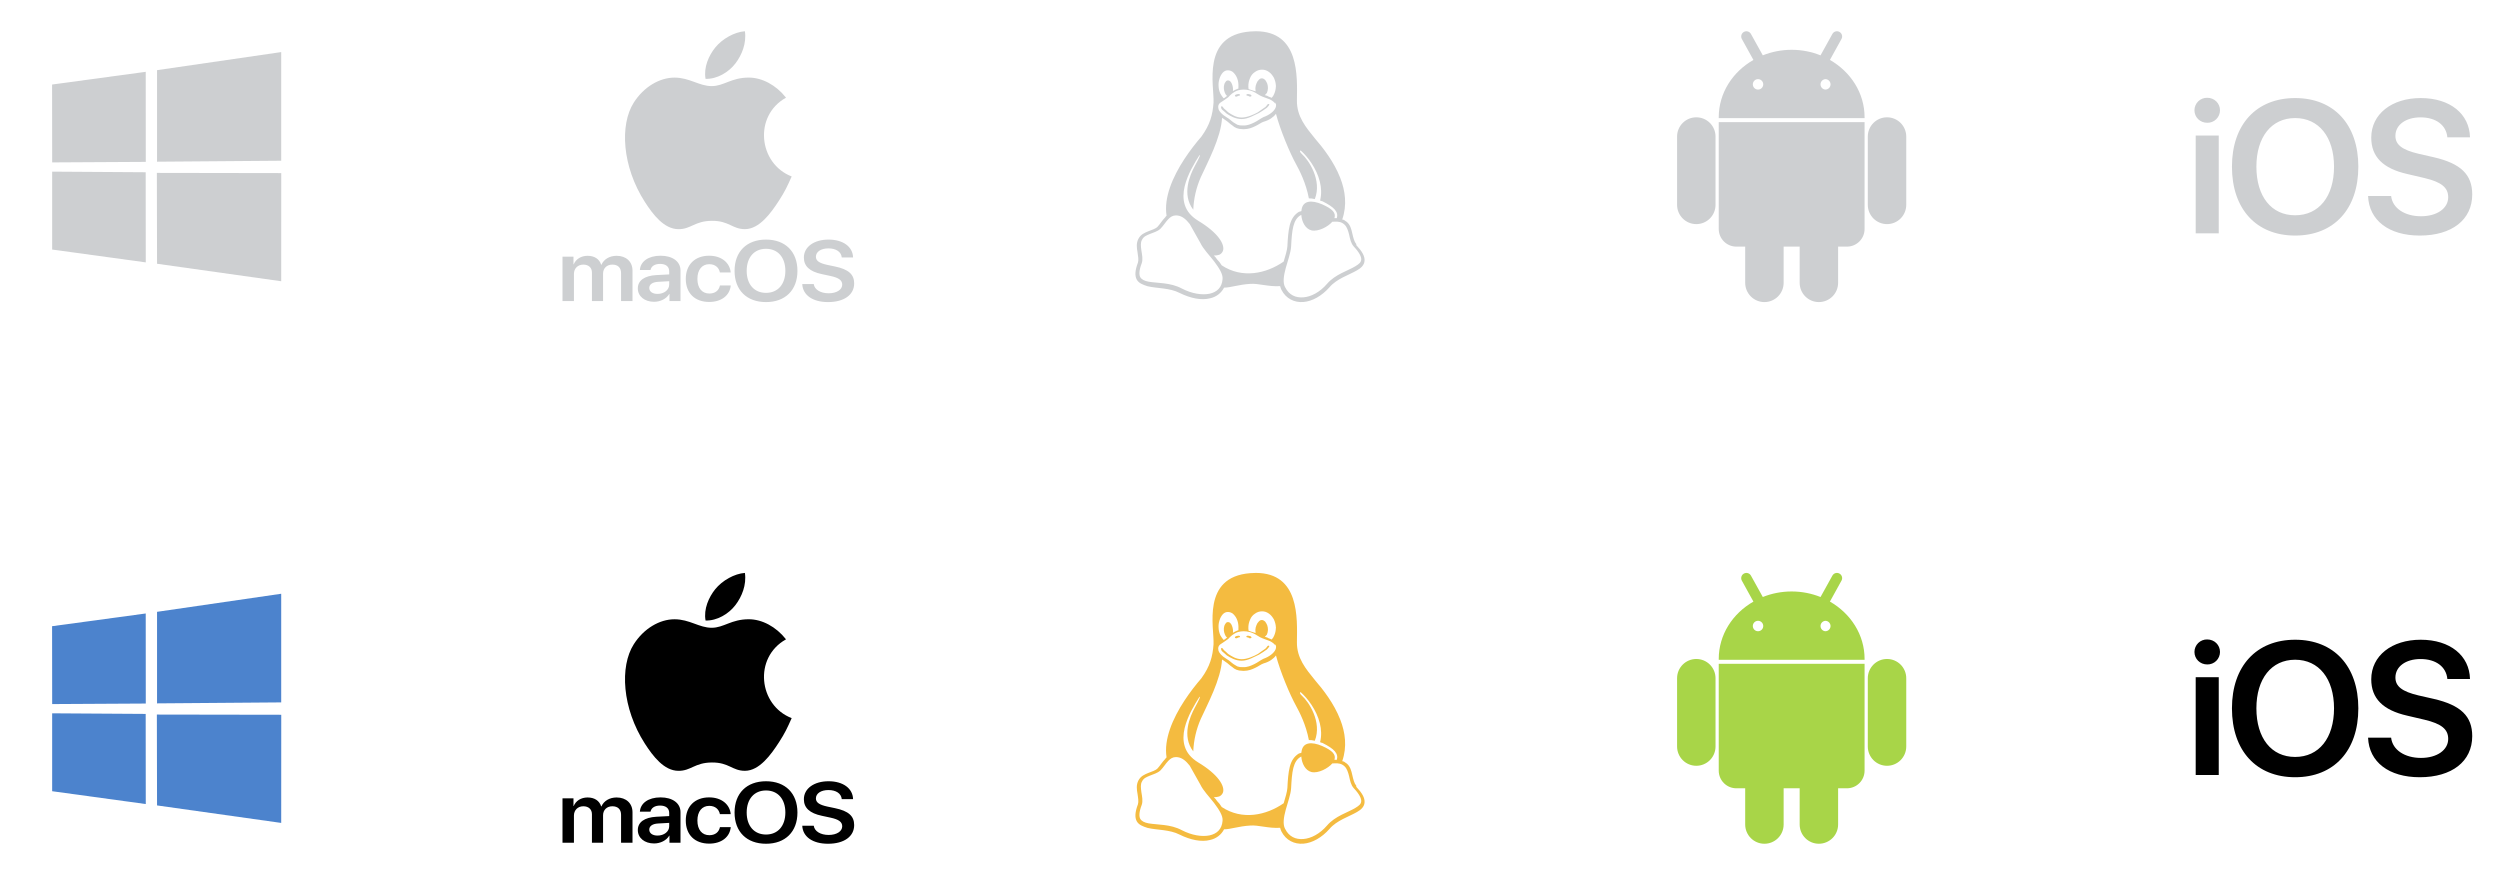 <svg width="240" height="84" viewBox="0 0 240 84" fill="none" xmlns="http://www.w3.org/2000/svg">
<path d="M5 8.115L13.99 6.894L13.995 15.54L5.009 15.591L5 8.115ZM13.986 16.536L13.994 25.189L5.007 23.957V16.477L13.986 16.536ZM15.076 6.735L26.996 5V15.43L15.076 15.524V6.735ZM27 16.618L26.996 27L15.076 25.321L15.059 16.598L27 16.618Z" fill="#CDCFD1"/>
<path d="M76 16.94C75.562 17.929 75.353 18.371 74.791 19.245C74.006 20.465 72.898 21.987 71.527 21.998C70.308 22.008 69.993 21.186 68.339 21.199C66.685 21.208 66.34 22.012 65.12 22C63.749 21.987 62.7 20.616 61.914 19.398C59.717 15.982 59.485 11.978 60.843 9.848C61.803 8.337 63.324 7.45 64.751 7.45C66.205 7.45 67.119 8.266 68.322 8.266C69.488 8.266 70.198 7.448 71.88 7.448C73.151 7.448 74.496 8.155 75.457 9.375C72.314 11.133 72.824 15.714 76 16.94ZM70.604 6.085C71.215 5.283 71.679 4.153 71.511 3C70.513 3.069 69.346 3.72 68.664 4.562C68.046 5.329 67.534 6.468 67.734 7.57C68.823 7.606 69.95 6.944 70.604 6.085Z" fill="#CDCFD1"/>
<path d="M54 28.903H55.098V26.292C55.098 25.777 55.468 25.402 55.998 25.402C56.509 25.402 56.826 25.696 56.826 26.171V28.903H57.894V26.267C57.894 25.756 58.255 25.402 58.784 25.402C59.322 25.402 59.622 25.7 59.622 26.223V28.903H60.72V25.978C60.72 25.125 60.116 24.557 59.194 24.557C58.52 24.557 57.964 24.887 57.739 25.415H57.713C57.541 24.867 57.069 24.557 56.407 24.557C55.773 24.557 55.279 24.883 55.076 25.378H55.054V24.638H54L54 28.903ZM63.123 28.215C62.647 28.215 62.329 27.994 62.329 27.644C62.329 27.306 62.634 27.088 63.163 27.056L64.243 26.996V27.322C64.243 27.837 63.745 28.215 63.123 28.215ZM62.792 28.972C63.392 28.972 63.978 28.686 64.248 28.223H64.269V28.903H65.328V25.966C65.328 25.109 64.574 24.549 63.414 24.549C62.224 24.549 61.478 25.121 61.43 25.917H62.449C62.519 25.563 62.85 25.334 63.37 25.334C63.912 25.334 64.243 25.591 64.243 26.038V26.344L63.008 26.408C61.871 26.473 61.231 26.927 61.231 27.684C61.231 28.453 61.889 28.972 62.792 28.972ZM70.147 26.159C70.072 25.262 69.309 24.549 68.075 24.549C66.717 24.549 65.835 25.406 65.835 26.77C65.835 28.155 66.717 28.988 68.084 28.988C69.257 28.988 70.064 28.36 70.152 27.406H69.115C69.014 27.889 68.653 28.179 68.097 28.179C67.4 28.179 66.951 27.664 66.951 26.77C66.951 25.893 67.396 25.362 68.088 25.362C68.675 25.362 69.023 25.704 69.111 26.159L70.147 26.159ZM73.538 23C71.682 23 70.518 24.155 70.518 26.002C70.518 27.849 71.682 29 73.538 29C75.39 29 76.554 27.849 76.554 26.002C76.554 24.155 75.39 23 73.538 23ZM73.538 23.885C74.671 23.885 75.395 24.706 75.395 26.002C75.395 27.294 74.671 28.115 73.538 28.115C72.401 28.115 71.682 27.294 71.682 26.002C71.682 24.706 72.401 23.885 73.538 23.885ZM77.017 27.27C77.066 28.34 78.027 29 79.491 29C81.03 29 82 28.308 82 27.205C82 26.34 81.453 25.853 80.161 25.584L79.429 25.431C78.649 25.262 78.327 25.036 78.327 24.65C78.327 24.167 78.812 23.845 79.531 23.845C80.258 23.845 80.757 24.171 80.809 24.714H81.894C81.868 23.692 80.942 23 79.54 23C78.155 23 77.172 23.696 77.172 24.726C77.172 25.555 77.727 26.07 78.9 26.316L79.725 26.493C80.527 26.666 80.853 26.907 80.853 27.326C80.853 27.809 80.32 28.155 79.553 28.155C78.777 28.155 78.19 27.805 78.12 27.27H77.017Z" fill="#CDCFD1"/>
<path d="M120.56 3C120.388 3 120.21 3.009 120.027 3.023C115.324 3.383 116.572 8.23 116.5 9.845C116.415 11.029 116.167 11.962 115.331 13.118C114.346 14.256 112.964 16.097 112.309 18.015C112 18.916 111.853 19.839 111.99 20.711C111.938 20.751 111.896 20.801 111.866 20.858C111.577 21.148 111.366 21.509 111.129 21.766C110.908 21.982 110.59 22.056 110.243 22.2C109.894 22.347 109.511 22.491 109.281 22.937C109.181 23.141 109.13 23.363 109.134 23.588C109.134 23.804 109.165 24.023 109.196 24.169C109.26 24.601 109.325 24.959 109.239 25.22C108.963 25.956 108.929 26.461 109.122 26.828C109.316 27.19 109.718 27.336 110.167 27.479C111.069 27.696 112.292 27.626 113.255 28.128C114.285 28.634 115.331 28.855 116.165 28.637C116.751 28.513 117.245 28.136 117.51 27.614C118.163 27.61 118.878 27.322 120.024 27.252C120.802 27.189 121.775 27.541 122.893 27.468C122.92 27.614 122.963 27.683 123.019 27.829L123.023 27.833C123.458 28.675 124.261 29.059 125.119 28.993C125.977 28.928 126.89 28.412 127.63 27.578C128.332 26.749 129.503 26.404 130.276 25.95C130.663 25.734 130.976 25.442 130.998 25.026C131.024 24.593 130.777 24.146 130.204 23.534V23.429L130.2 23.426C130.011 23.209 129.922 22.846 129.824 22.423C129.73 21.988 129.622 21.571 129.277 21.29H129.274C129.208 21.231 129.137 21.217 129.064 21.143C129.002 21.101 128.929 21.077 128.853 21.074C129.333 19.69 129.147 18.312 128.661 17.073C128.068 15.545 127.031 14.215 126.241 13.3C125.355 12.211 124.487 11.18 124.504 9.65C124.534 7.319 124.767 3.006 120.56 3ZM121.149 6.688H121.163C121.4 6.688 121.604 6.756 121.813 6.903C122.026 7.049 122.18 7.263 122.302 7.48C122.419 7.761 122.478 7.978 122.486 8.265C122.486 8.243 122.493 8.221 122.493 8.201V8.313C122.491 8.306 122.489 8.298 122.489 8.291L122.484 8.265C122.482 8.528 122.425 8.788 122.317 9.029C122.265 9.165 122.185 9.289 122.08 9.392C122.049 9.375 122.016 9.36 121.982 9.347C121.866 9.298 121.761 9.277 121.665 9.203C121.586 9.172 121.505 9.148 121.422 9.131C121.476 9.067 121.583 8.987 121.624 8.917C121.683 8.778 121.715 8.631 121.722 8.481V8.461C121.725 8.314 121.702 8.167 121.654 8.027C121.604 7.881 121.542 7.81 121.451 7.666C121.357 7.594 121.265 7.523 121.153 7.523H121.136C121.032 7.523 120.94 7.555 120.844 7.666C120.738 7.766 120.66 7.89 120.616 8.027C120.557 8.165 120.523 8.312 120.516 8.461V8.481C120.518 8.578 120.525 8.675 120.538 8.771C120.323 8.698 120.051 8.624 119.863 8.552C119.852 8.48 119.845 8.408 119.843 8.336V8.314C119.834 8.028 119.891 7.744 120.01 7.481C120.101 7.244 120.268 7.042 120.488 6.904C120.678 6.764 120.91 6.688 121.149 6.688ZM117.853 6.752H117.893C118.051 6.752 118.194 6.804 118.337 6.899C118.5 7.038 118.631 7.211 118.72 7.402C118.82 7.618 118.877 7.837 118.89 8.125V8.129C118.898 8.274 118.897 8.347 118.888 8.417V8.504C118.855 8.512 118.826 8.524 118.796 8.53C118.627 8.59 118.491 8.676 118.358 8.747C118.372 8.65 118.373 8.553 118.362 8.457V8.441C118.348 8.297 118.318 8.226 118.271 8.08C118.236 7.97 118.172 7.87 118.086 7.791C118.058 7.767 118.026 7.748 117.991 7.736C117.956 7.724 117.919 7.72 117.882 7.722H117.859C117.78 7.728 117.714 7.766 117.652 7.865C117.581 7.949 117.535 8.05 117.518 8.157C117.488 8.274 117.48 8.396 117.493 8.516V8.531C117.506 8.677 117.534 8.749 117.583 8.893C117.633 9.038 117.691 9.11 117.767 9.183C117.779 9.193 117.79 9.203 117.804 9.209C117.726 9.271 117.674 9.285 117.609 9.357C117.567 9.392 117.517 9.418 117.463 9.43C117.347 9.295 117.245 9.149 117.157 8.995C117.052 8.767 116.993 8.522 116.984 8.272C116.966 8.028 116.996 7.782 117.073 7.549C117.135 7.336 117.242 7.138 117.388 6.969C117.531 6.825 117.678 6.752 117.853 6.752ZM119.379 8.6C119.747 8.6 120.193 8.671 120.731 9.033C121.057 9.249 121.313 9.324 121.902 9.54H121.906C122.189 9.687 122.356 9.828 122.437 9.972V9.83C122.477 9.909 122.5 9.995 122.503 10.083C122.506 10.17 122.49 10.258 122.455 10.339C122.318 10.676 121.881 11.037 121.271 11.252V11.254C120.973 11.401 120.714 11.615 120.409 11.758C120.102 11.904 119.755 12.074 119.283 12.047C119.114 12.056 118.944 12.031 118.785 11.975C118.661 11.909 118.542 11.838 118.426 11.76C118.209 11.614 118.022 11.401 117.745 11.257V11.251H117.74C117.295 10.985 117.054 10.697 116.977 10.481C116.9 10.191 116.971 9.973 117.191 9.831C117.441 9.685 117.614 9.537 117.729 9.467C117.844 9.387 117.888 9.357 117.925 9.325H117.927V9.322C118.115 9.103 118.412 8.814 118.86 8.671C119.015 8.632 119.187 8.6 119.379 8.6ZM122.493 10.922C122.893 12.457 123.825 14.686 124.425 15.767C124.743 16.346 125.376 17.564 125.651 19.043C125.824 19.038 126.017 19.062 126.222 19.112C126.94 17.302 125.614 15.357 125.01 14.816C124.764 14.598 124.752 14.453 124.873 14.453C125.528 15.032 126.392 16.156 126.705 17.44C126.848 18.019 126.881 18.636 126.728 19.249C126.802 19.279 126.878 19.315 126.956 19.321C128.104 19.9 128.528 20.337 128.325 20.986V20.94C128.257 20.936 128.191 20.94 128.123 20.94H128.106C128.274 20.434 127.904 20.046 126.921 19.614C125.903 19.181 125.09 19.25 124.951 20.118C124.943 20.164 124.938 20.189 124.932 20.264C124.856 20.289 124.777 20.321 124.699 20.333C124.221 20.623 123.963 21.058 123.817 21.619C123.673 22.196 123.628 22.871 123.589 23.644V23.647C123.566 24.009 123.399 24.555 123.234 25.11C121.565 26.272 119.251 26.776 117.283 25.472C117.159 25.262 117.009 25.068 116.835 24.895C116.752 24.76 116.649 24.638 116.529 24.533C116.732 24.533 116.905 24.502 117.047 24.46C117.207 24.388 117.332 24.259 117.396 24.099C117.516 23.809 117.396 23.343 117.012 22.839C116.628 22.333 115.976 21.761 115.023 21.191C114.322 20.759 113.926 20.249 113.743 19.679C113.56 19.1 113.584 18.504 113.726 17.897C113.999 16.738 114.698 15.611 115.144 14.904C115.263 14.834 115.185 15.05 114.69 15.959C114.249 16.773 113.42 18.664 114.554 20.134C114.597 19.061 114.841 18.006 115.274 17.018C115.902 15.634 117.214 13.223 117.317 11.312C117.37 11.351 117.558 11.458 117.639 11.531C117.881 11.675 118.061 11.891 118.295 12.034C118.53 12.252 118.826 12.397 119.27 12.397C119.313 12.4 119.353 12.404 119.393 12.404C119.851 12.404 120.204 12.259 120.501 12.113C120.824 11.968 121.081 11.752 121.325 11.68H121.33C121.85 11.534 122.261 11.245 122.493 10.922ZM124.925 20.626C124.967 21.277 125.307 21.974 125.907 22.117C126.561 22.262 127.502 21.757 127.9 21.289L128.134 21.279C128.485 21.27 128.776 21.29 129.077 21.568L129.08 21.571C129.311 21.787 129.419 22.146 129.515 22.52C129.61 22.955 129.686 23.365 129.97 23.675C130.511 24.246 130.688 24.656 130.678 24.91L130.681 24.903V24.923L130.678 24.91C130.661 25.194 130.472 25.339 130.124 25.555C129.423 25.989 128.181 26.326 127.39 27.255C126.702 28.053 125.864 28.489 125.125 28.545C124.386 28.603 123.748 28.329 123.373 27.573L123.368 27.569C123.134 27.135 123.234 26.459 123.43 25.739C123.626 25.015 123.906 24.282 123.945 23.683C123.986 22.909 124.03 22.236 124.162 21.718C124.296 21.214 124.505 20.854 124.875 20.652L124.925 20.628V20.626ZM112.892 20.679H112.903C112.962 20.679 113.02 20.684 113.078 20.694C113.496 20.753 113.863 21.055 114.216 21.509L115.229 23.311L115.232 23.314C115.502 23.892 116.071 24.467 116.555 25.089C117.038 25.736 117.412 26.314 117.366 26.789V26.796C117.303 27.602 116.833 28.04 116.114 28.198C115.397 28.344 114.423 28.2 113.449 27.695C112.372 27.114 111.093 27.187 110.271 27.043C109.86 26.971 109.591 26.825 109.466 26.608C109.343 26.393 109.34 25.957 109.603 25.276V25.273L109.605 25.27C109.735 24.908 109.639 24.454 109.575 24.057C109.514 23.623 109.483 23.289 109.623 23.039C109.801 22.677 110.064 22.607 110.39 22.462C110.718 22.316 111.103 22.243 111.409 21.954H111.411V21.951C111.696 21.66 111.906 21.299 112.154 21.043C112.366 20.825 112.577 20.679 112.892 20.679ZM120.857 10.849C120.373 11.067 119.806 11.429 119.202 11.429C118.599 11.429 118.123 11.14 117.779 10.924C117.606 10.779 117.467 10.634 117.363 10.561C117.18 10.416 117.202 10.199 117.28 10.199C117.402 10.217 117.424 10.346 117.502 10.417C117.609 10.489 117.741 10.633 117.903 10.778C118.227 10.994 118.66 11.284 119.201 11.284C119.74 11.284 120.372 10.994 120.756 10.779C120.973 10.633 121.251 10.417 121.477 10.273C121.651 10.125 121.643 9.983 121.788 9.983C121.931 10 121.826 10.128 121.624 10.343C121.377 10.525 121.121 10.694 120.856 10.85V10.849H120.857ZM119.654 9.133V9.11C119.647 9.089 119.668 9.064 119.686 9.055C119.768 9.009 119.886 9.026 119.975 9.06C120.045 9.06 120.153 9.132 120.142 9.206C120.135 9.259 120.047 9.277 119.992 9.277C119.931 9.277 119.889 9.231 119.835 9.204C119.777 9.184 119.673 9.195 119.654 9.133ZM119.041 9.133C119.018 9.196 118.915 9.186 118.856 9.205C118.804 9.232 118.76 9.279 118.701 9.279C118.644 9.279 118.555 9.258 118.549 9.205C118.539 9.133 118.647 9.061 118.716 9.061C118.806 9.027 118.92 9.01 119.004 9.055C119.025 9.065 119.044 9.088 119.037 9.11V9.132H119.041V9.133Z" fill="#CDCFD1"/>
<path d="M181.154 11.262C180.134 11.262 179.309 12.09 179.309 13.111V19.665C179.309 20.155 179.503 20.626 179.849 20.973C180.195 21.32 180.665 21.515 181.154 21.515C181.644 21.515 182.113 21.32 182.459 20.973C182.806 20.626 183 20.155 183 19.665V13.111C183 12.09 182.175 11.262 181.154 11.262ZM162.846 11.262C161.825 11.262 161 12.09 161 13.111V19.665C161 20.155 161.194 20.626 161.541 20.973C161.887 21.32 162.356 21.515 162.846 21.515C163.335 21.515 163.805 21.32 164.151 20.973C164.497 20.626 164.691 20.155 164.691 19.665V13.111C164.691 12.868 164.644 12.628 164.551 12.403C164.458 12.179 164.322 11.975 164.151 11.803C163.98 11.631 163.776 11.495 163.552 11.402C163.328 11.31 163.088 11.262 162.846 11.262ZM175.672 5.752L176.781 3.744C176.813 3.687 176.834 3.624 176.842 3.559C176.85 3.493 176.844 3.427 176.827 3.364C176.809 3.301 176.778 3.242 176.738 3.19C176.697 3.139 176.646 3.096 176.589 3.064C176.531 3.032 176.468 3.011 176.403 3.003C176.338 2.996 176.271 3.001 176.208 3.019C176.145 3.037 176.086 3.068 176.035 3.109C175.983 3.151 175.941 3.202 175.909 3.259L174.771 5.314C173.922 4.974 172.987 4.781 172 4.781C171.013 4.781 170.078 4.972 169.229 5.312L168.091 3.261C168.059 3.203 168.017 3.152 167.965 3.111C167.914 3.069 167.855 3.039 167.792 3.021C167.729 3.003 167.662 2.997 167.597 3.005C167.532 3.013 167.469 3.033 167.411 3.066C167.354 3.098 167.304 3.141 167.263 3.192C167.222 3.244 167.192 3.303 167.175 3.366C167.157 3.429 167.152 3.495 167.159 3.56C167.167 3.625 167.187 3.688 167.219 3.746L168.328 5.754C166.332 6.893 164.999 8.932 164.999 11.262C164.999 11.278 164.999 11.293 165.001 11.312C164.999 11.32 164.999 11.33 164.999 11.339V11.341H179V11.339V11.312V11.262C179.001 8.932 177.668 6.895 175.672 5.752ZM168.768 8.599C168.702 8.599 168.637 8.585 168.577 8.56C168.516 8.534 168.461 8.497 168.415 8.45C168.322 8.355 168.27 8.227 168.271 8.094C168.272 7.961 168.326 7.834 168.42 7.741C168.515 7.647 168.642 7.596 168.775 7.597C168.908 7.598 169.034 7.651 169.127 7.746C169.221 7.841 169.272 7.969 169.271 8.101C169.27 8.234 169.217 8.362 169.122 8.455C169.028 8.548 168.9 8.6 168.768 8.599ZM175.232 8.599C175.106 8.59 174.989 8.533 174.903 8.44C174.817 8.347 174.77 8.225 174.77 8.099C174.77 7.972 174.817 7.85 174.903 7.757C174.989 7.665 175.106 7.608 175.232 7.598C175.365 7.598 175.492 7.651 175.585 7.745C175.679 7.838 175.732 7.966 175.732 8.099C175.732 8.231 175.679 8.359 175.585 8.453C175.492 8.546 175.365 8.599 175.232 8.599ZM164.999 21.982C164.999 22.917 165.756 23.676 166.693 23.676H167.538V27.15C167.538 27.64 167.733 28.111 168.079 28.458C168.425 28.805 168.894 29 169.384 29C169.873 29 170.343 28.805 170.689 28.458C171.035 28.111 171.229 27.64 171.229 27.15V23.676H172.768V27.15C172.768 28.172 173.593 28.999 174.61 28.999C175.633 28.999 176.459 28.172 176.459 27.15V23.676H177.305C178.24 23.676 178.999 22.918 178.999 21.982V11.723H164.999V21.982Z" fill="#CDCFD1"/>
<path d="M210.787 22.4H213V13.014H210.787V22.4ZM211.894 11.787C212.053 11.791 212.212 11.762 212.361 11.704C212.51 11.645 212.645 11.557 212.759 11.445C212.874 11.333 212.965 11.2 213.026 11.053C213.088 10.905 213.12 10.747 213.12 10.587C213.12 9.92 212.587 9.387 211.894 9.387C211.734 9.383 211.575 9.412 211.426 9.471C211.278 9.529 211.142 9.617 211.028 9.729C210.914 9.841 210.823 9.974 210.761 10.122C210.699 10.269 210.667 10.427 210.667 10.587C210.667 11.254 211.2 11.787 211.894 11.787ZM220.334 9.414C216.614 9.414 214.267 11.947 214.267 16C214.267 20.08 216.614 22.614 220.334 22.614C224.054 22.614 226.4 20.08 226.4 16C226.4 11.947 224.054 9.414 220.334 9.414ZM220.334 11.334C222.614 11.334 224.067 13.16 224.067 16C224.067 18.867 222.614 20.667 220.334 20.667C218.054 20.667 216.614 18.867 216.614 16C216.614 13.16 218.054 11.334 220.334 11.334ZM227.334 18.814C227.427 21.16 229.334 22.614 232.294 22.614C235.387 22.614 237.334 21.094 237.334 18.667C237.334 16.76 236.24 15.694 233.64 15.094L232.174 14.76C230.6 14.387 229.96 13.894 229.96 13.04C229.96 12 230.934 11.267 232.374 11.267C233.84 11.267 234.84 12 234.947 13.187H237.12C237.067 10.934 235.214 9.414 232.387 9.414C229.614 9.414 227.64 10.947 227.64 13.214C227.64 15.04 228.747 16.174 231.107 16.707L232.76 17.094C234.374 17.48 235.027 18 235.027 18.934C235.027 20 233.96 20.76 232.414 20.76C230.867 20.76 229.68 20 229.547 18.814H227.334Z" fill="#CDCFD1"/>
<path d="M5 60.115L13.99 58.894L13.995 67.54L5.009 67.591L5 60.115ZM13.986 68.536L13.994 77.189L5.007 75.957V68.478L13.986 68.536ZM15.076 58.735L26.996 57V67.43L15.076 67.524V58.735ZM27 68.618L26.996 79L15.076 77.321L15.059 68.598L27 68.618Z" fill="#4C83CD"/>
<path d="M76 68.94C75.562 69.929 75.353 70.371 74.791 71.245C74.006 72.465 72.898 73.987 71.527 73.998C70.308 74.008 69.993 73.186 68.339 73.199C66.685 73.208 66.34 74.013 65.12 74C63.749 73.987 62.7 72.615 61.914 71.398C59.717 67.982 59.485 63.978 60.843 61.848C61.803 60.337 63.324 59.45 64.751 59.45C66.205 59.45 67.119 60.266 68.322 60.266C69.488 60.266 70.198 59.448 71.88 59.448C73.151 59.448 74.496 60.155 75.457 61.375C72.314 63.133 72.824 67.714 76 68.94ZM70.604 58.084C71.215 57.283 71.679 56.153 71.511 55C70.513 55.069 69.346 55.72 68.664 56.562C68.046 57.329 67.534 58.468 67.734 59.57C68.823 59.606 69.95 58.944 70.604 58.084Z" fill="black"/>
<path d="M54 80.903H55.098V78.292C55.098 77.777 55.468 77.402 55.998 77.402C56.509 77.402 56.826 77.696 56.826 78.171V80.903H57.894V78.267C57.894 77.756 58.255 77.402 58.784 77.402C59.322 77.402 59.622 77.7 59.622 78.223V80.903H60.72V77.978C60.72 77.125 60.116 76.557 59.194 76.557C58.52 76.557 57.964 76.887 57.739 77.415H57.713C57.541 76.867 57.069 76.557 56.407 76.557C55.773 76.557 55.279 76.883 55.076 77.378H55.054V76.638H54L54 80.903ZM63.123 80.215C62.647 80.215 62.329 79.994 62.329 79.644C62.329 79.306 62.634 79.088 63.163 79.056L64.243 78.996V79.322C64.243 79.837 63.745 80.215 63.123 80.215ZM62.792 80.972C63.392 80.972 63.978 80.686 64.248 80.223H64.269V80.903H65.328V77.966C65.328 77.109 64.574 76.549 63.414 76.549C62.224 76.549 61.478 77.121 61.43 77.917H62.449C62.519 77.563 62.85 77.334 63.37 77.334C63.912 77.334 64.243 77.591 64.243 78.038V78.344L63.008 78.408C61.871 78.473 61.231 78.927 61.231 79.684C61.231 80.453 61.889 80.972 62.792 80.972ZM70.147 78.159C70.072 77.261 69.309 76.549 68.075 76.549C66.717 76.549 65.835 77.406 65.835 78.77C65.835 80.155 66.717 80.988 68.084 80.988C69.257 80.988 70.064 80.36 70.152 79.406H69.115C69.014 79.889 68.653 80.179 68.097 80.179C67.4 80.179 66.951 79.664 66.951 78.77C66.951 77.893 67.396 77.362 68.088 77.362C68.675 77.362 69.023 77.704 69.111 78.159L70.147 78.159ZM73.538 75C71.682 75 70.518 76.155 70.518 78.002C70.518 79.849 71.682 81 73.538 81C75.39 81 76.554 79.849 76.554 78.002C76.554 76.155 75.39 75 73.538 75ZM73.538 75.885C74.671 75.885 75.395 76.706 75.395 78.002C75.395 79.294 74.671 80.115 73.538 80.115C72.401 80.115 71.682 79.294 71.682 78.002C71.682 76.706 72.401 75.885 73.538 75.885ZM77.017 79.27C77.066 80.34 78.027 81 79.491 81C81.03 81 82 80.308 82 79.205C82 78.34 81.453 77.853 80.161 77.584L79.429 77.431C78.649 77.262 78.327 77.036 78.327 76.65C78.327 76.167 78.812 75.845 79.531 75.845C80.258 75.845 80.757 76.171 80.809 76.714H81.894C81.868 75.692 80.942 75 79.54 75C78.155 75 77.172 75.696 77.172 76.726C77.172 77.555 77.727 78.07 78.9 78.316L79.725 78.493C80.527 78.666 80.853 78.907 80.853 79.326C80.853 79.809 80.32 80.155 79.553 80.155C78.777 80.155 78.19 79.805 78.12 79.27H77.017Z" fill="black"/>
<path d="M120.56 55C120.388 55 120.21 55.009 120.027 55.023C115.324 55.383 116.572 60.23 116.5 61.845C116.415 63.029 116.167 63.962 115.331 65.118C114.346 66.256 112.964 68.097 112.309 70.015C112 70.916 111.853 71.839 111.99 72.711C111.938 72.751 111.896 72.801 111.866 72.858C111.577 73.148 111.366 73.508 111.129 73.766C110.908 73.982 110.59 74.056 110.243 74.2C109.894 74.347 109.511 74.491 109.281 74.937C109.181 75.141 109.13 75.363 109.134 75.588C109.134 75.804 109.165 76.023 109.196 76.169C109.26 76.601 109.325 76.959 109.239 77.22C108.963 77.956 108.929 78.461 109.122 78.828C109.316 79.19 109.718 79.336 110.167 79.479C111.069 79.696 112.292 79.626 113.255 80.128C114.285 80.634 115.331 80.855 116.165 80.637C116.751 80.513 117.245 80.136 117.51 79.614C118.163 79.611 118.878 79.322 120.024 79.252C120.802 79.189 121.775 79.541 122.893 79.468C122.92 79.614 122.963 79.683 123.019 79.829L123.023 79.833C123.458 80.675 124.261 81.059 125.119 80.993C125.977 80.928 126.89 80.412 127.63 79.578C128.332 78.749 129.503 78.404 130.276 77.95C130.663 77.734 130.976 77.442 130.998 77.026C131.024 76.593 130.777 76.146 130.204 75.534V75.429L130.2 75.426C130.011 75.209 129.922 74.846 129.824 74.423C129.73 73.988 129.622 73.571 129.277 73.29H129.274C129.208 73.231 129.137 73.217 129.064 73.143C129.002 73.101 128.929 73.077 128.853 73.074C129.333 71.69 129.147 70.312 128.661 69.073C128.068 67.545 127.031 66.215 126.241 65.3C125.355 64.211 124.487 63.18 124.504 61.65C124.534 59.319 124.767 55.007 120.56 55ZM121.149 58.688H121.163C121.4 58.688 121.604 58.756 121.813 58.903C122.026 59.049 122.18 59.263 122.302 59.48C122.419 59.761 122.478 59.978 122.486 60.265C122.486 60.243 122.493 60.221 122.493 60.201V60.313C122.491 60.306 122.489 60.298 122.489 60.291L122.484 60.265C122.482 60.528 122.425 60.788 122.317 61.029C122.265 61.165 122.185 61.289 122.08 61.392C122.049 61.375 122.016 61.36 121.982 61.347C121.866 61.298 121.761 61.278 121.665 61.203C121.586 61.172 121.505 61.148 121.422 61.131C121.476 61.067 121.583 60.987 121.624 60.917C121.683 60.778 121.715 60.631 121.722 60.481V60.461C121.725 60.314 121.702 60.167 121.654 60.027C121.604 59.881 121.542 59.81 121.451 59.666C121.357 59.594 121.265 59.523 121.153 59.523H121.136C121.032 59.523 120.94 59.555 120.844 59.666C120.738 59.766 120.66 59.89 120.616 60.027C120.557 60.165 120.523 60.312 120.516 60.461V60.481C120.518 60.578 120.525 60.675 120.538 60.77C120.323 60.698 120.051 60.624 119.863 60.552C119.852 60.48 119.845 60.408 119.843 60.336V60.315C119.834 60.028 119.891 59.743 120.01 59.481C120.101 59.244 120.268 59.042 120.488 58.904C120.678 58.764 120.91 58.688 121.149 58.688ZM117.853 58.752H117.893C118.051 58.752 118.194 58.804 118.337 58.899C118.5 59.038 118.631 59.211 118.72 59.402C118.82 59.618 118.877 59.837 118.89 60.125V60.129C118.898 60.274 118.897 60.347 118.888 60.417V60.504C118.855 60.512 118.826 60.523 118.796 60.53C118.627 60.59 118.491 60.676 118.358 60.747C118.372 60.65 118.373 60.553 118.362 60.457V60.441C118.348 60.297 118.318 60.226 118.271 60.081C118.236 59.97 118.172 59.87 118.086 59.791C118.058 59.767 118.026 59.748 117.991 59.736C117.956 59.724 117.919 59.72 117.882 59.722H117.859C117.78 59.728 117.714 59.766 117.652 59.865C117.581 59.949 117.535 60.05 117.518 60.157C117.488 60.275 117.48 60.396 117.493 60.516V60.531C117.506 60.677 117.534 60.749 117.583 60.893C117.633 61.038 117.691 61.11 117.767 61.183C117.779 61.193 117.79 61.203 117.804 61.209C117.726 61.271 117.674 61.285 117.609 61.356C117.567 61.392 117.517 61.418 117.463 61.43C117.347 61.295 117.245 61.149 117.157 60.995C117.052 60.767 116.993 60.522 116.984 60.272C116.966 60.028 116.996 59.782 117.073 59.549C117.135 59.336 117.242 59.138 117.388 58.969C117.531 58.825 117.678 58.752 117.853 58.752ZM119.379 60.6C119.747 60.6 120.193 60.671 120.731 61.033C121.057 61.249 121.313 61.324 121.902 61.54H121.906C122.189 61.687 122.356 61.828 122.437 61.972V61.83C122.477 61.909 122.5 61.995 122.503 62.083C122.506 62.17 122.49 62.258 122.455 62.339C122.318 62.676 121.881 63.037 121.271 63.252V63.254C120.973 63.401 120.714 63.615 120.409 63.758C120.102 63.904 119.755 64.074 119.283 64.047C119.114 64.056 118.944 64.031 118.785 63.975C118.661 63.91 118.542 63.838 118.426 63.76C118.209 63.614 118.022 63.401 117.745 63.257V63.251H117.74C117.295 62.985 117.054 62.697 116.977 62.481C116.9 62.191 116.971 61.973 117.191 61.831C117.441 61.685 117.614 61.538 117.729 61.467C117.844 61.387 117.888 61.356 117.925 61.325H117.927V61.322C118.115 61.103 118.412 60.814 118.86 60.671C119.015 60.632 119.187 60.6 119.379 60.6ZM122.493 62.922C122.893 64.457 123.825 66.686 124.425 67.767C124.743 68.346 125.376 69.564 125.651 71.043C125.824 71.038 126.017 71.062 126.222 71.112C126.94 69.302 125.614 67.357 125.01 66.816C124.764 66.598 124.752 66.453 124.873 66.453C125.528 67.032 126.392 68.156 126.705 69.44C126.848 70.019 126.881 70.636 126.728 71.249C126.802 71.279 126.878 71.315 126.956 71.321C128.104 71.9 128.528 72.338 128.325 72.986V72.94C128.257 72.936 128.191 72.94 128.123 72.94H128.106C128.274 72.434 127.904 72.046 126.921 71.614C125.903 71.181 125.09 71.25 124.951 72.118C124.943 72.164 124.938 72.189 124.932 72.264C124.856 72.289 124.777 72.321 124.699 72.333C124.221 72.624 123.963 73.058 123.817 73.619C123.673 74.196 123.628 74.871 123.589 75.644V75.647C123.566 76.009 123.399 76.555 123.234 77.11C121.565 78.272 119.251 78.776 117.283 77.472C117.159 77.262 117.009 77.068 116.835 76.895C116.752 76.76 116.649 76.638 116.529 76.533C116.732 76.533 116.905 76.501 117.047 76.46C117.207 76.388 117.332 76.258 117.396 76.099C117.516 75.809 117.396 75.344 117.012 74.839C116.628 74.333 115.976 73.761 115.023 73.191C114.322 72.759 113.926 72.249 113.743 71.679C113.56 71.1 113.584 70.504 113.726 69.897C113.999 68.738 114.698 67.611 115.144 66.904C115.263 66.834 115.185 67.05 114.69 67.959C114.249 68.772 113.42 70.664 114.554 72.134C114.597 71.061 114.841 70.005 115.274 69.018C115.902 67.634 117.214 65.223 117.317 63.312C117.37 63.351 117.558 63.458 117.639 63.531C117.881 63.675 118.061 63.891 118.295 64.034C118.53 64.252 118.826 64.397 119.27 64.397C119.313 64.4 119.353 64.404 119.393 64.404C119.851 64.404 120.204 64.259 120.501 64.113C120.824 63.968 121.081 63.752 121.325 63.68H121.33C121.85 63.534 122.261 63.245 122.493 62.922ZM124.925 72.626C124.967 73.277 125.307 73.974 125.907 74.117C126.561 74.263 127.502 73.757 127.9 73.289L128.134 73.279C128.485 73.27 128.776 73.29 129.077 73.568L129.08 73.571C129.311 73.787 129.419 74.147 129.515 74.52C129.61 74.955 129.686 75.365 129.97 75.675C130.511 76.246 130.688 76.656 130.678 76.91L130.681 76.903V76.923L130.678 76.91C130.661 77.194 130.472 77.339 130.124 77.555C129.423 77.989 128.181 78.326 127.39 79.255C126.702 80.053 125.864 80.489 125.125 80.545C124.386 80.603 123.748 80.329 123.373 79.573L123.368 79.569C123.134 79.135 123.234 78.459 123.43 77.739C123.626 77.015 123.906 76.282 123.945 75.683C123.986 74.909 124.03 74.237 124.162 73.718C124.296 73.214 124.505 72.854 124.875 72.652L124.925 72.628V72.626ZM112.892 72.679H112.903C112.962 72.679 113.02 72.684 113.078 72.694C113.496 72.754 113.863 73.055 114.216 73.508L115.229 75.311L115.232 75.314C115.502 75.892 116.071 76.467 116.555 77.089C117.038 77.737 117.412 78.314 117.366 78.789V78.796C117.303 79.602 116.833 80.04 116.114 80.198C115.397 80.344 114.423 80.2 113.449 79.695C112.372 79.114 111.093 79.187 110.271 79.043C109.86 78.971 109.591 78.825 109.466 78.609C109.343 78.393 109.34 77.957 109.603 77.276V77.273L109.605 77.27C109.735 76.908 109.639 76.454 109.575 76.057C109.514 75.623 109.483 75.289 109.623 75.039C109.801 74.677 110.064 74.607 110.39 74.462C110.718 74.316 111.103 74.243 111.409 73.954H111.411V73.951C111.696 73.66 111.906 73.299 112.154 73.043C112.366 72.825 112.577 72.679 112.892 72.679ZM120.857 62.849C120.373 63.067 119.806 63.429 119.202 63.429C118.599 63.429 118.123 63.14 117.779 62.924C117.606 62.779 117.467 62.634 117.363 62.561C117.18 62.416 117.202 62.199 117.28 62.199C117.402 62.217 117.424 62.346 117.502 62.417C117.609 62.489 117.741 62.633 117.903 62.778C118.227 62.994 118.66 63.284 119.201 63.284C119.74 63.284 120.372 62.994 120.756 62.779C120.973 62.633 121.251 62.417 121.477 62.273C121.651 62.125 121.643 61.983 121.788 61.983C121.931 62 121.826 62.128 121.624 62.343C121.377 62.525 121.121 62.694 120.856 62.85V62.849H120.857ZM119.654 61.133V61.11C119.647 61.089 119.668 61.064 119.686 61.055C119.768 61.009 119.886 61.026 119.975 61.06C120.045 61.06 120.153 61.132 120.142 61.206C120.135 61.259 120.047 61.278 119.992 61.278C119.931 61.278 119.889 61.231 119.835 61.204C119.777 61.184 119.673 61.195 119.654 61.133ZM119.041 61.133C119.018 61.196 118.915 61.187 118.856 61.205C118.804 61.232 118.76 61.279 118.701 61.279C118.644 61.279 118.555 61.258 118.549 61.205C118.539 61.133 118.647 61.061 118.716 61.061C118.806 61.027 118.92 61.01 119.004 61.055C119.025 61.065 119.044 61.088 119.037 61.11V61.132H119.041V61.133Z" fill="#F4BB40"/>
<path d="M181.154 63.262C180.134 63.262 179.309 64.09 179.309 65.111V71.665C179.309 72.155 179.503 72.626 179.849 72.973C180.195 73.32 180.665 73.515 181.154 73.515C181.644 73.515 182.113 73.32 182.459 72.973C182.806 72.626 183 72.155 183 71.665V65.111C183 64.09 182.175 63.262 181.154 63.262ZM162.846 63.262C161.825 63.262 161 64.09 161 65.111V71.665C161 72.155 161.194 72.626 161.541 72.973C161.887 73.32 162.356 73.515 162.846 73.515C163.335 73.515 163.805 73.32 164.151 72.973C164.497 72.626 164.691 72.155 164.691 71.665V65.111C164.691 64.868 164.644 64.628 164.551 64.403C164.458 64.179 164.322 63.975 164.151 63.803C163.98 63.631 163.776 63.495 163.552 63.402C163.328 63.31 163.088 63.262 162.846 63.262ZM175.672 57.752L176.781 55.744C176.813 55.687 176.834 55.624 176.842 55.559C176.85 55.493 176.844 55.427 176.827 55.364C176.809 55.301 176.778 55.242 176.738 55.19C176.697 55.139 176.646 55.096 176.589 55.064C176.531 55.032 176.468 55.011 176.403 55.003C176.338 54.996 176.271 55.001 176.208 55.019C176.145 55.037 176.086 55.068 176.035 55.109C175.983 55.151 175.941 55.202 175.909 55.26L174.771 57.314C173.922 56.974 172.987 56.781 172 56.781C171.013 56.781 170.078 56.972 169.229 57.312L168.091 55.261C168.059 55.203 168.017 55.152 167.965 55.111C167.914 55.069 167.855 55.039 167.792 55.021C167.729 55.002 167.662 54.997 167.597 55.005C167.532 55.013 167.469 55.033 167.411 55.066C167.354 55.098 167.304 55.141 167.263 55.192C167.222 55.243 167.192 55.303 167.175 55.366C167.157 55.429 167.152 55.495 167.159 55.56C167.167 55.625 167.187 55.688 167.219 55.745L168.328 57.754C166.332 58.894 164.999 60.932 164.999 63.262C164.999 63.278 164.999 63.293 165.001 63.312C164.999 63.32 164.999 63.33 164.999 63.339V63.34H179V63.339V63.312V63.262C179.001 60.932 177.668 58.895 175.672 57.752ZM168.768 60.599C168.702 60.599 168.637 60.585 168.577 60.56C168.516 60.534 168.461 60.497 168.415 60.45C168.322 60.355 168.27 60.227 168.271 60.094C168.272 59.961 168.326 59.834 168.42 59.741C168.515 59.648 168.642 59.596 168.775 59.597C168.908 59.597 169.034 59.651 169.127 59.746C169.221 59.841 169.272 59.968 169.271 60.102C169.27 60.234 169.217 60.361 169.122 60.455C169.028 60.548 168.9 60.6 168.768 60.599ZM175.232 60.599C175.106 60.59 174.989 60.533 174.903 60.44C174.817 60.347 174.77 60.225 174.77 60.099C174.77 59.972 174.817 59.85 174.903 59.757C174.989 59.664 175.106 59.608 175.232 59.598C175.365 59.598 175.492 59.651 175.585 59.745C175.679 59.839 175.732 59.966 175.732 60.099C175.732 60.231 175.679 60.359 175.585 60.453C175.492 60.546 175.365 60.599 175.232 60.599ZM164.999 73.982C164.999 74.917 165.756 75.676 166.693 75.676H167.538V79.15C167.538 79.64 167.733 80.111 168.079 80.458C168.425 80.805 168.894 81 169.384 81C169.873 81 170.343 80.805 170.689 80.458C171.035 80.111 171.229 79.64 171.229 79.15V75.676H172.768V79.15C172.768 80.172 173.593 80.999 174.61 80.999C175.633 80.999 176.459 80.172 176.459 79.15V75.676H177.305C178.24 75.676 178.999 74.918 178.999 73.982V63.722H164.999V73.982Z" fill="#A8D548"/>
<path d="M210.787 74.4H213V65.014H210.787V74.4ZM211.894 63.787C212.053 63.791 212.212 63.762 212.361 63.703C212.51 63.645 212.645 63.557 212.759 63.445C212.874 63.333 212.965 63.2 213.026 63.053C213.088 62.905 213.12 62.747 213.12 62.587C213.12 61.92 212.587 61.387 211.894 61.387C211.734 61.383 211.575 61.412 211.426 61.471C211.278 61.529 211.142 61.617 211.028 61.729C210.914 61.841 210.823 61.974 210.761 62.122C210.699 62.269 210.667 62.427 210.667 62.587C210.667 63.254 211.2 63.787 211.894 63.787ZM220.334 61.414C216.614 61.414 214.267 63.947 214.267 68C214.267 72.08 216.614 74.614 220.334 74.614C224.054 74.614 226.4 72.08 226.4 68C226.4 63.947 224.054 61.414 220.334 61.414ZM220.334 63.334C222.614 63.334 224.067 65.16 224.067 68C224.067 70.867 222.614 72.667 220.334 72.667C218.054 72.667 216.614 70.867 216.614 68C216.614 65.16 218.054 63.334 220.334 63.334ZM227.334 70.814C227.427 73.16 229.334 74.614 232.294 74.614C235.387 74.614 237.334 73.094 237.334 70.667C237.334 68.76 236.24 67.694 233.64 67.094L232.174 66.76C230.6 66.387 229.96 65.894 229.96 65.04C229.96 64 230.934 63.267 232.374 63.267C233.84 63.267 234.84 64 234.947 65.187H237.12C237.067 62.934 235.214 61.414 232.387 61.414C229.614 61.414 227.64 62.947 227.64 65.214C227.64 67.04 228.747 68.174 231.107 68.707L232.76 69.094C234.374 69.48 235.027 70 235.027 70.934C235.027 72 233.96 72.76 232.414 72.76C230.867 72.76 229.68 72 229.547 70.814H227.334Z" fill="black"/>
</svg>
